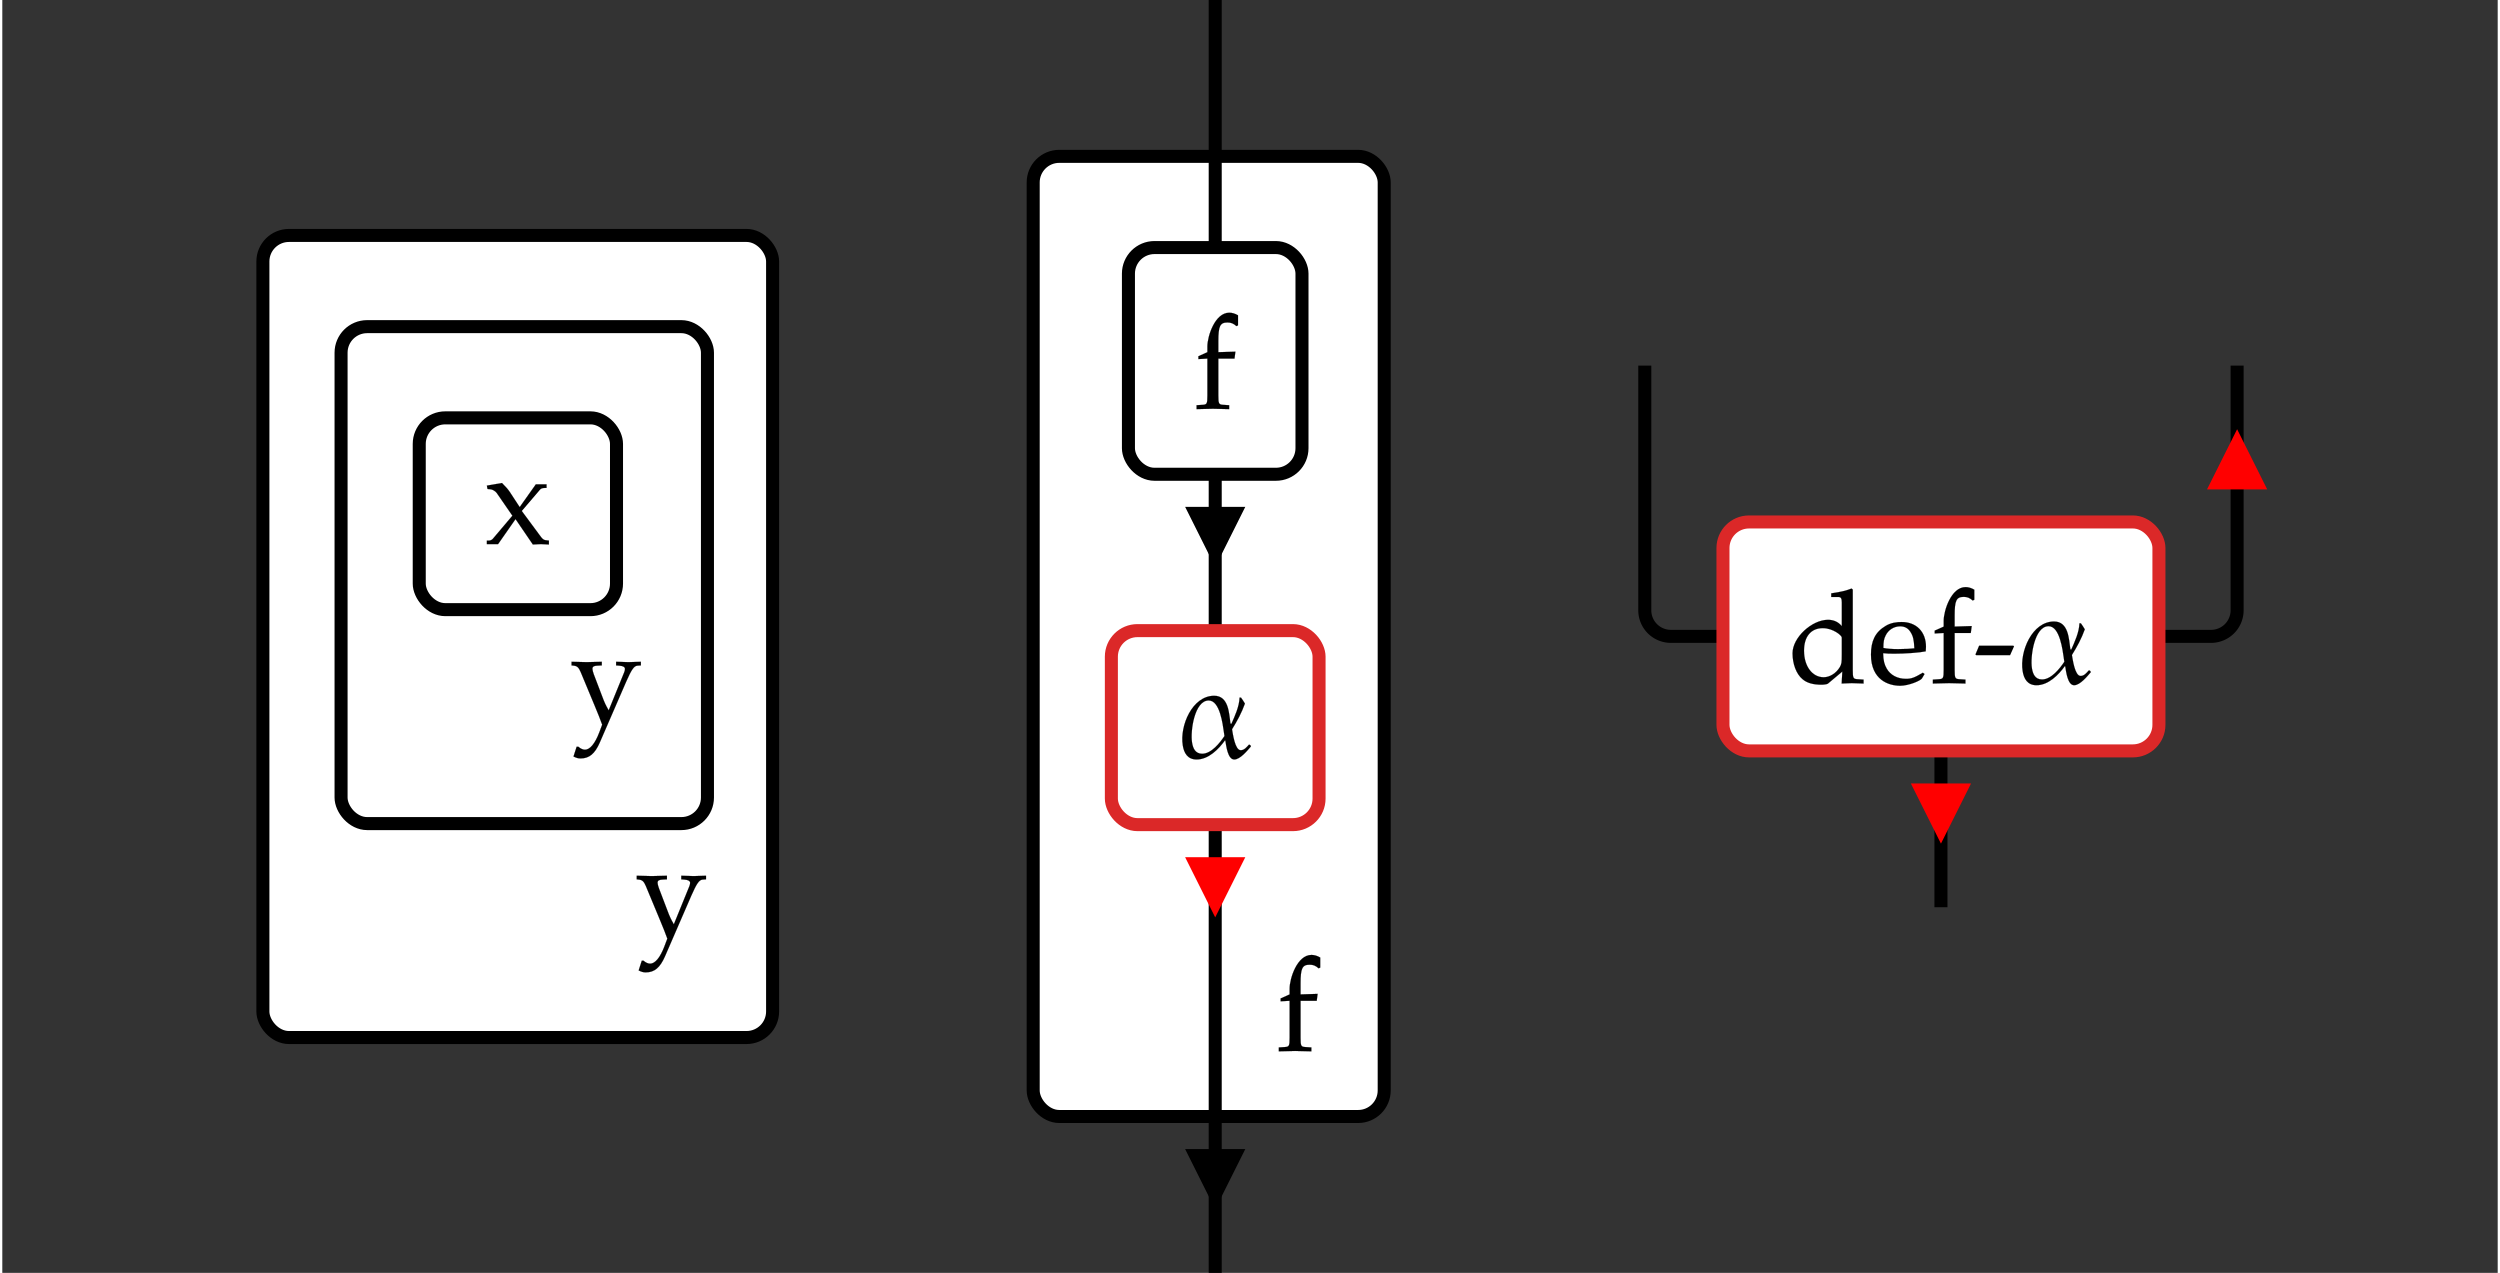 <?xml version="1.0" encoding="UTF-8" standalone="no"?>
<svg width="383" height="195" viewBox="0 -9769 19152 9769" xmlns="http://www.w3.org/2000/svg"><rect x="0" y="-9769" width="19152" height="9769" fill="#333333" stroke="none"/><g transform="translate(3957, -1806)"><g><rect x="-1957" y="-6156" width="3912" height="6156" rx="200" ry="200" fill="#FFFFFF" stroke="#000000" stroke-width="100"></rect><g transform="translate(900, -783)"><path d="M297 86l119 292c4 10 6 19 6 26c0 14 -14 23 -42 25l-26 2v28c79 -3 79 -3 95 -3s16 0 95 3v-28l-28 -2c-25 -3 -44 -30 -84 -121l-203 -468c-38 -87 -81 -123 -148 -123c-19 0 -35 5 -54 15l24 75h13c17 -15 35 -23 51 -23c38 0 77 47 109 131l23 61 c-18 50 -28 74 -56 142l-109 262c-15 35 -27 46 -52 49l-18 2v28c97 -3 97 -3 116 -3s19 0 116 3v-28l-38 -2c-23 -1 -34 -9 -34 -23c0 -10 4 -25 10 -42l64 -168c18 -49 29 -72 51 -110" fill="black" stroke="black" stroke-width="1" transform="translate(0, 0) scale(1, -1)"></path></g></g><g><rect x="-1357" y="-5456" width="2812" height="3814" rx="200" ry="200" fill="#FFFFFF" stroke="#000000" stroke-width="100"></rect><g transform="translate(400, -2425)"><path d="M297 86l119 292c4 10 6 19 6 26c0 14 -14 23 -42 25l-26 2v28c79 -3 79 -3 95 -3s16 0 95 3v-28l-28 -2c-25 -3 -44 -30 -84 -121l-203 -468c-38 -87 -81 -123 -148 -123c-19 0 -35 5 -54 15l24 75h13c17 -15 35 -23 51 -23c38 0 77 47 109 131l23 61 c-18 50 -28 74 -56 142l-109 262c-15 35 -27 46 -52 49l-18 2v28c97 -3 97 -3 116 -3s19 0 116 3v-28l-38 -2c-23 -1 -34 -9 -34 -23c0 -10 4 -25 10 -42l64 -168c18 -49 29 -72 51 -110" fill="black" stroke="black" stroke-width="1" transform="translate(0, 0) scale(1, -1)"></path></g></g><g><rect x="-757" y="-4756" width="1514" height="1472" rx="200" ry="200" fill="#FFFFFF" stroke="#000000" stroke-width="100"></rect><g transform="translate(-258, -3787)"><path d="M288 254l148 -200c11 -15 23 -23 35 -24l25 -3v-30c-52 3 -52 3 -62 3c-9 0 -9 0 -61 -3l-133 195l-134 -192h-86v27h17c10 0 23 6 30 15l149 176l-120 174c-10 14 -32 28 -50 29l-21 2l-5 26l116 20c34 -34 45 -47 60 -69l76 -116l124 175h82v-28h-14 c-17 0 -28 -4 -34 -11" fill="black" stroke="black" stroke-width="1" transform="translate(0, 0) scale(1, -1)"></path></g></g></g><g transform="translate(9309, -1200)"><g><rect x="-1397" y="-7369" width="2694" height="7369" rx="200" ry="200" fill="#FFFFFF" stroke="#000000" stroke-width="100"></rect><g transform="translate(465, -503)"><path d="M341 717v-77l-12 -6c-24 21 -42 28 -69 28c-57 0 -70 -28 -70 -143v-85l131 4l-7 -53h-124v-283c0 -63 3 -70 37 -72l46 -3v-30c-100 3 -100 3 -125 3s-25 0 -125 -3v30l46 3c34 2 37 9 37 72v283l-69 -4v22l69 31v42v2c0 77 57 259 168 259c21 0 43 -6 67 -20" fill="black" stroke="black" stroke-width="1" transform="translate(0, 0) scale(1, -1)"></path></g></g><g><path d="M 0 -2240 V 1200" fill="none" stroke="black" stroke-width="100"></path><polygon points="0,0 150,300 300,0" stroke="red" stroke-width="100" fill="red" transform="translate(-150, -1940)"></polygon><polygon points="0,0 150,300 300,0" stroke="black" stroke-width="100" fill="black" transform="translate(-150, 300)"></polygon></g><g><path d="M 0 -4929 V -3729" fill="none" stroke="black" stroke-width="100"></path><polygon points="0,0 150,300 300,0" stroke="black" stroke-width="100" fill="black" transform="translate(-150, -4629)"></polygon></g><g><path d="M 0 -8569 V -6669" fill="none" stroke="black" stroke-width="100"></path></g><g><rect x="-797" y="-3729" width="1594" height="1489" rx="200" ry="200" fill="#FFFFFF" stroke="#DB2828" stroke-width="100"></rect><g transform="translate(-297, -2756)"><path d="M562 97c5 -3 8 -6 9 -13c-26 -30 -82 -100 -128 -100c-51 0 -62 111 -68 144l-3 3c-48 -67 -126 -147 -218 -147c-68 0 -97 49 -106 109c-24 150 73 380 241 380c112 0 114 -136 125 -213l7 -3c26 58 61 134 63 202h11c11 -15 21 -31 30 -46c-25 -70 -60 -135 -99 -197 c6 -32 22 -161 67 -161c27 0 46 24 62 42h7zM368 164l-4 28c-9 60 -30 245 -117 245c-109 0 -142 -235 -128 -322c7 -45 25 -87 78 -87c71 0 137 85 171 136" fill="black" stroke="black" stroke-width="1" transform="translate(0, 0) scale(1, -1)"></path></g></g><g><rect x="-666" y="-6669" width="1332" height="1740" rx="200" ry="200" fill="#FFFFFF" stroke="#000000" stroke-width="100"></rect><g transform="translate(-166, -5432)"><path d="M341 717v-77l-12 -6c-24 21 -42 28 -69 28c-57 0 -70 -28 -70 -143v-85l131 4l-7 -53h-124v-283c0 -63 3 -70 37 -72l46 -3v-30c-100 3 -100 3 -125 3s-25 0 -125 -3v30l46 3c34 2 37 9 37 72v283l-69 -4v22l69 31v42v2c0 77 57 259 168 259c21 0 43 -6 67 -20" fill="black" stroke="black" stroke-width="1" transform="translate(0, 0) scale(1, -1)"></path></g></g></g><g transform="translate(14879, -4006)"><g><path d="M 0 0 V 1200" fill="none" stroke="black" stroke-width="100"></path><polygon points="0,0 150,300 300,0" stroke="red" stroke-width="100" fill="red" transform="translate(-150, 300)"></polygon></g><g><path d="M 2273 -2957 V -1079 A 200 200 0 0 1 2073 -879 H 1673" fill="none" stroke="black" stroke-width="100"></path><polygon points="150,0 300,300 0,300" stroke="red" stroke-width="100" fill="red" transform="translate(2123, -2357)"></polygon></g><g><path d="M -2273 -2957 V -1079 A 200 200 0 0 0 -2073 -879 H -1673" fill="none" stroke="black" stroke-width="100"></path></g><g><rect x="-1673" y="-1757" width="3346" height="1757" rx="200" ry="200" fill="#FFFFFF" stroke="#DB2828" stroke-width="100"></rect><g transform="translate(-1173, -520)"><path d="M579 -3c-9 0 -73 3 -91 3c-12 0 -28 -1 -77 -3l5 92l-111 -93c-5 -4 -28 -8 -48 -8c-65 0 -112 13 -146 42c-49 40 -77 119 -77 199c0 122 149 257 272 257c40 0 78 -14 106 -49v183c0 30 -7 41 -25 41h-56v28c79 12 112 20 156 37l9 -8v-616c0 -63 3 -70 37 -72l46 -3 v-30zM412 350c0 16 -67 72 -146 72c-90 0 -144 -64 -144 -173c0 -119 63 -204 151 -204c47 0 96 31 124 78c13 23 15 33 15 98v129" fill="black" stroke="black" stroke-width="1" transform="translate(0, 0) scale(1, -1)"></path><path d="M250 -20c-89 0 -224 45 -224 239c0 104 32 173 114 221c40 24 85 29 122 29c112 0 186 -75 186 -190c0 -12 -1 -21 -2 -35c-47 -10 -156 -18 -242 -18c-34 0 -64 1 -85 4c2 -58 9 -86 28 -119c28 -49 82 -78 147 -78c43 0 66 9 130 47l13 -10l-20 -34 c-12 -18 -102 -56 -167 -56zM359 267c-3 67 -10 96 -32 129c-18 27 -44 40 -77 40c-48 0 -91 -27 -112 -71c-13 -26 -17 -48 -17 -95c26 -6 69 -9 112 -9c51 0 102 3 126 6" fill="black" stroke="black" stroke-width="1" transform="translate(610, 0) scale(1, -1)"></path><path d="M341 717v-77l-12 -6c-24 21 -42 28 -69 28c-57 0 -70 -28 -70 -143v-85l131 4l-7 -53h-124v-283c0 -63 3 -70 37 -72l46 -3v-30c-100 3 -100 3 -125 3s-25 0 -125 -3v30l46 3c34 2 37 9 37 72v283l-69 -4v22l69 31v42v2c0 77 57 259 168 259c21 0 43 -6 67 -20" fill="black" stroke="black" stroke-width="1" transform="translate(1088, 0) scale(1, -1)"></path><path d="M284 215h-260l-6 5l28 67h262l6 -5" fill="black" stroke="black" stroke-width="1" transform="translate(1420, 0) scale(1, -1)"></path><path d="M562 97c5 -3 8 -6 9 -13c-26 -30 -82 -100 -128 -100c-51 0 -62 111 -68 144l-3 3c-48 -67 -126 -147 -218 -147c-68 0 -97 49 -106 109c-24 150 73 380 241 380c112 0 114 -136 125 -213l7 -3c26 58 61 134 63 202h11c11 -15 21 -31 30 -46c-25 -70 -60 -135 -99 -197 c6 -32 22 -161 67 -161c27 0 46 24 62 42h7zM368 164l-4 28c-9 60 -30 245 -117 245c-109 0 -142 -235 -128 -322c7 -45 25 -87 78 -87c71 0 137 85 171 136" fill="black" stroke="black" stroke-width="1" transform="translate(1752, 0) scale(1, -1)"></path></g></g></g></svg>